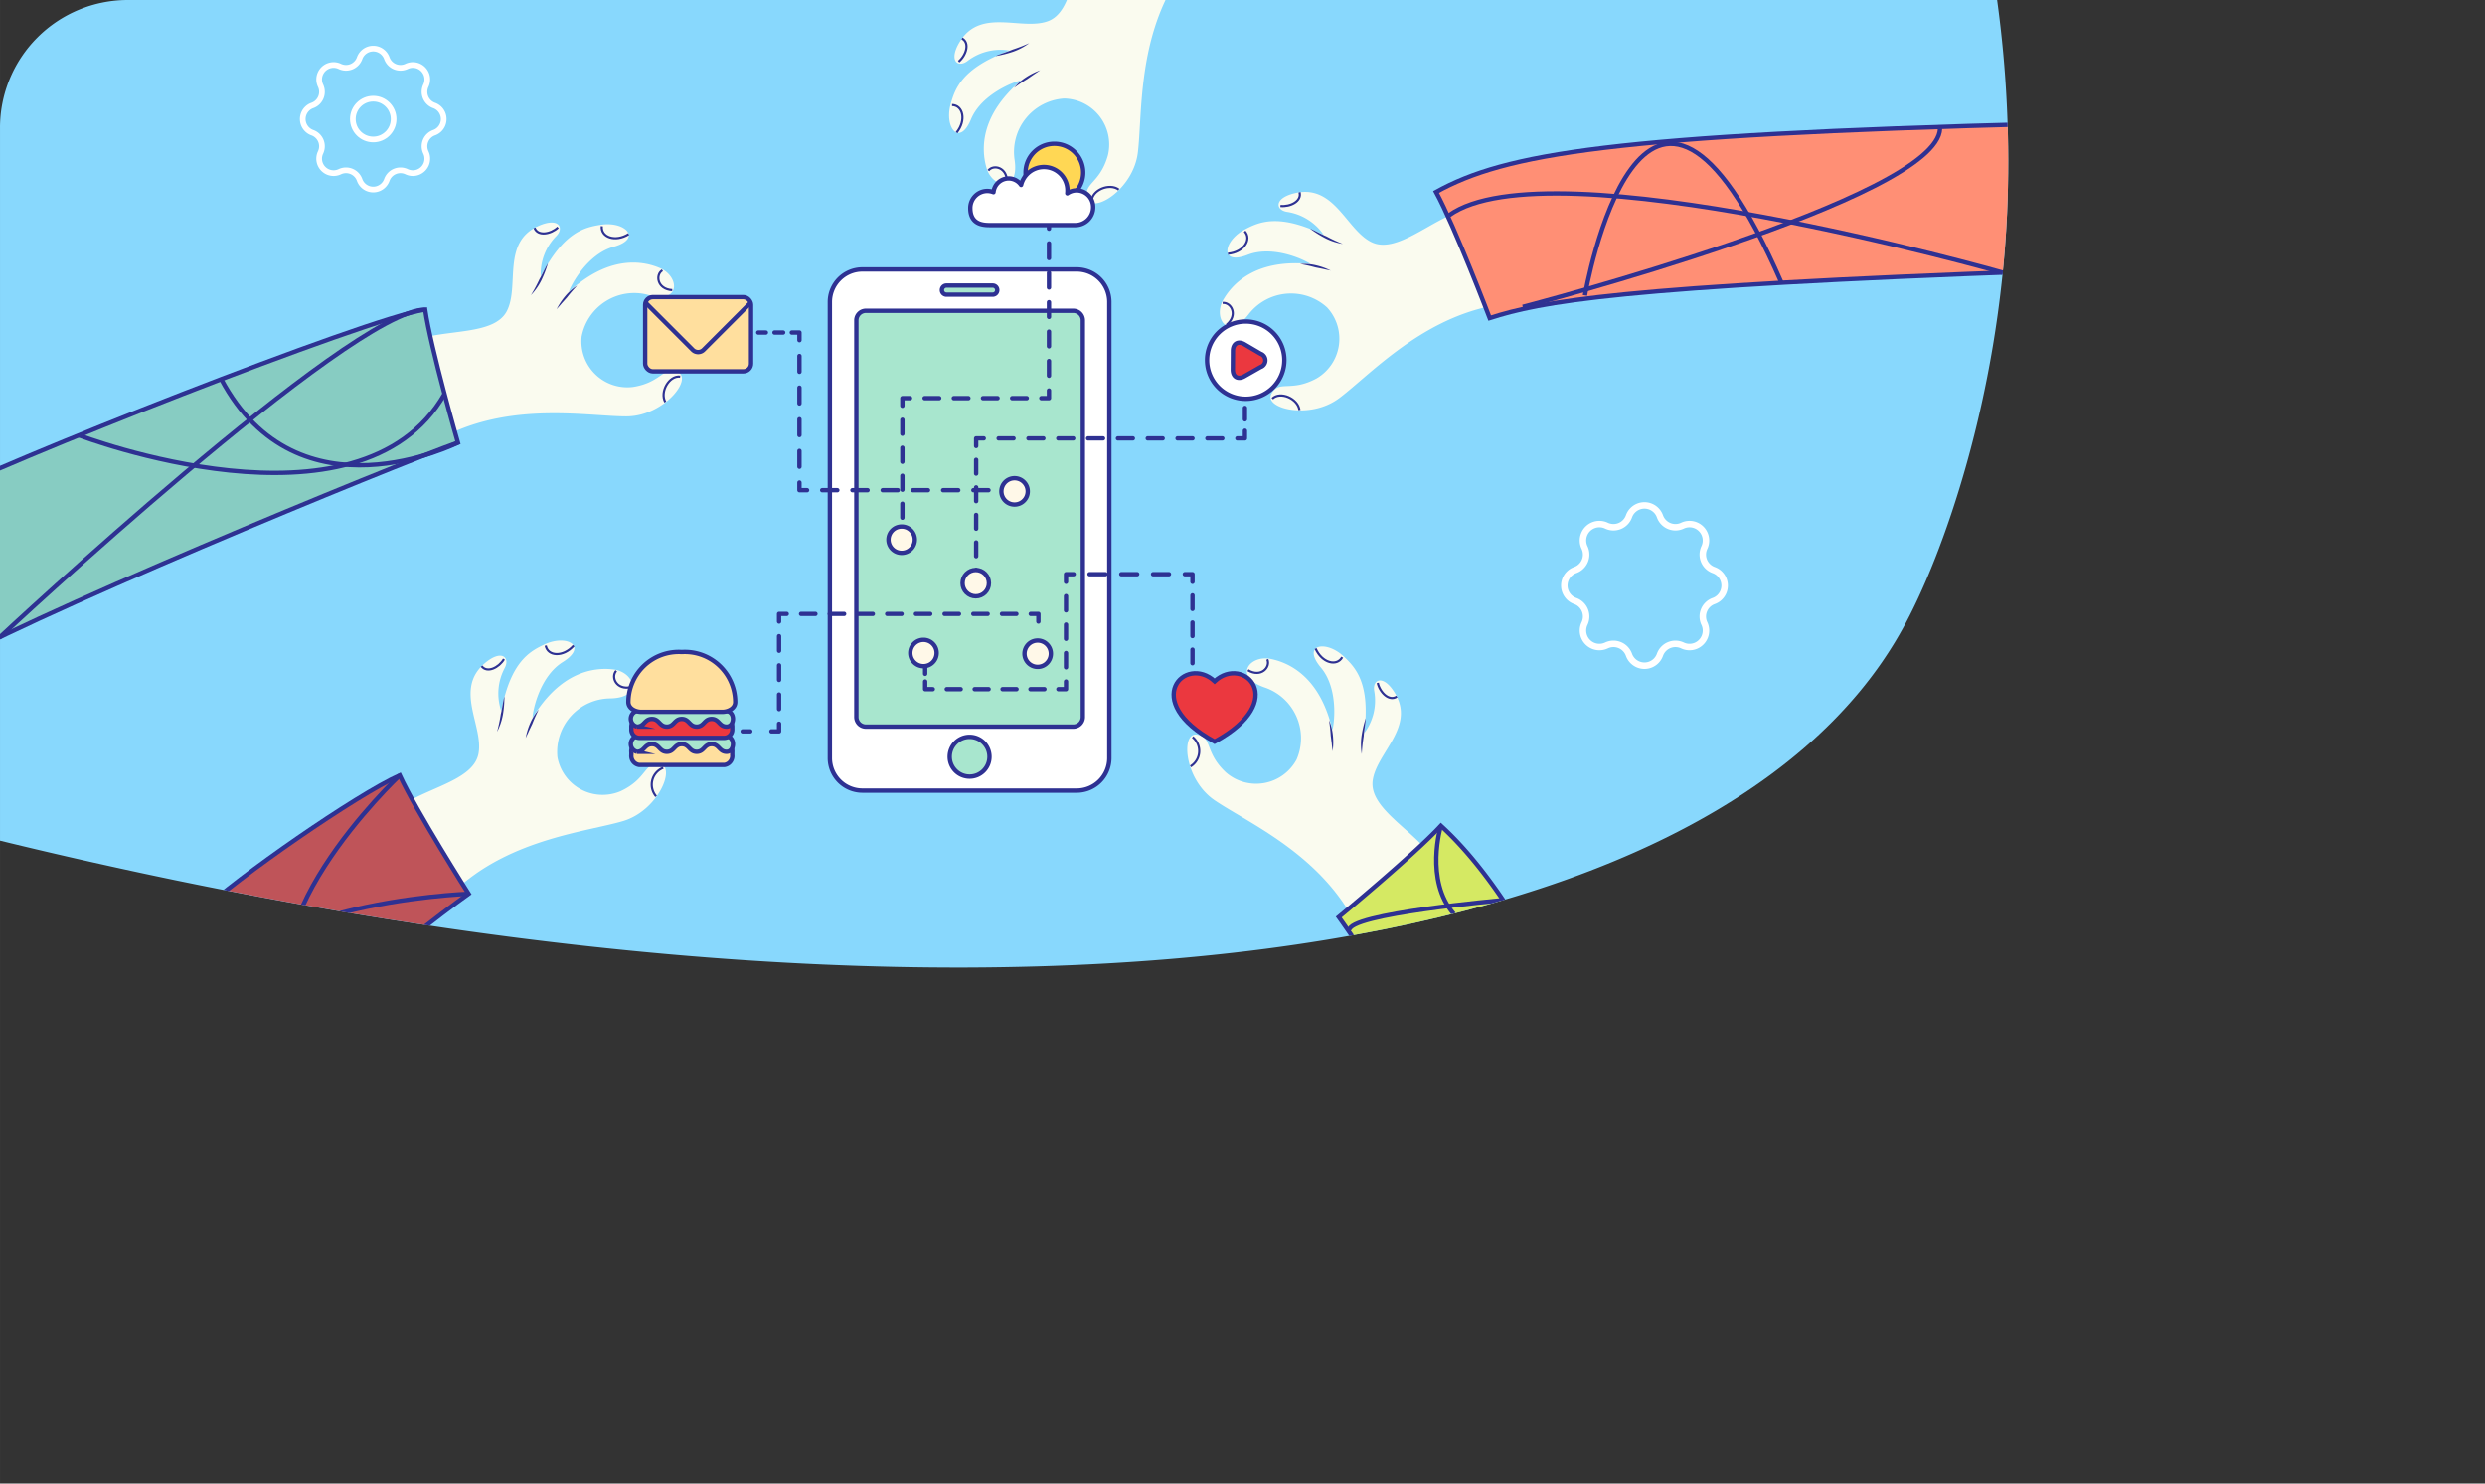 <svg xmlns="http://www.w3.org/2000/svg" xmlns:xlink="http://www.w3.org/1999/xlink" width="67.67mm" height="40.4mm" viewBox="0 0 191.82 114.52">
  <rect x="0" y="0" width="191.82" height="114.52" fill="#333333" stroke="none"/>
  <defs>
    <style>
      .cls-1, .cls-10, .cls-13, .cls-14, .cls-15, .cls-16, .cls-17, .cls-21, .cls-22, .cls-23, .cls-24, .cls-26, .cls-27, .cls-29, .cls-30, .cls-31, .cls-32, .cls-33, .cls-34, .cls-37, .cls-38 {
        fill: none;
      }

      .cls-2 {
        clip-path: url(#clip-path);
      }

      .cls-3 {
        fill: #fedcd0;
      }

      .cls-4 {
        fill: #88d8fd;
      }

      .cls-5 {
        clip-path: url(#clip-path-2);
      }

      .cls-36, .cls-6 {
        fill: #fff;
      }

      .cls-10, .cls-12, .cls-13, .cls-14, .cls-15, .cls-16, .cls-17, .cls-18, .cls-19, .cls-20, .cls-21, .cls-22, .cls-23, .cls-24, .cls-25, .cls-26, .cls-27, .cls-28, .cls-29, .cls-30, .cls-31, .cls-32, .cls-33, .cls-34, .cls-35, .cls-36, .cls-6, .cls-7, .cls-9 {
        stroke: #2e3192;
      }

      .cls-10, .cls-12, .cls-18, .cls-19, .cls-20, .cls-21, .cls-25, .cls-28, .cls-35, .cls-37, .cls-38, .cls-6, .cls-7, .cls-9 {
        stroke-miterlimit: 10;
      }

      .cls-12, .cls-13, .cls-14, .cls-15, .cls-16, .cls-17, .cls-18, .cls-19, .cls-20, .cls-21, .cls-22, .cls-23, .cls-24, .cls-25, .cls-26, .cls-27, .cls-28, .cls-29, .cls-30, .cls-31, .cls-32, .cls-33, .cls-34, .cls-35, .cls-36, .cls-6, .cls-7, .cls-9 {
        stroke-width: 0.337px;
      }

      .cls-7 {
        fill: #a8e6ce;
      }

      .cls-8 {
        fill: #fafbef;
      }

      .cls-9 {
        fill: #d5e963;
      }

      .cls-10 {
        stroke-width: 0.168px;
      }

      .cls-11 {
        fill: #2e3192;
      }

      .cls-12 {
        fill: #fff8e8;
      }

      .cls-13, .cls-14, .cls-15, .cls-16, .cls-17, .cls-22, .cls-23, .cls-24, .cls-26, .cls-27, .cls-29, .cls-30, .cls-31, .cls-32, .cls-33, .cls-34, .cls-36 {
        stroke-linecap: round;
        stroke-linejoin: round;
      }

      .cls-14 {
        stroke-dasharray: 1.077 1.077;
      }

      .cls-15 {
        stroke-dasharray: 1.099 1.099;
      }

      .cls-16 {
        stroke-dasharray: 1.226 1.226;
      }

      .cls-17 {
        stroke-dasharray: 1.047 1.047;
      }

      .cls-18 {
        fill: #eb383f;
      }

      .cls-19 {
        fill: #87ccc2;
      }

      .cls-20 {
        fill: #ffdf9e;
      }

      .cls-22 {
        stroke-dasharray: 0.667 0.667;
      }

      .cls-23 {
        stroke-dasharray: 1.221 1.221;
      }

      .cls-24 {
        stroke-dasharray: 1.167 1.167;
      }

      .cls-25 {
        fill: #bf5459;
      }

      .cls-26 {
        stroke-dasharray: 1.126 1.126;
      }

      .cls-27 {
        stroke-dasharray: 1.108 1.108;
      }

      .cls-28 {
        fill: #ff8f75;
      }

      .cls-29 {
        stroke-dasharray: 1.063 1.063;
      }

      .cls-30 {
        stroke-dasharray: 1.151 1.151;
      }

      .cls-31 {
        stroke-dasharray: 0.881 0.881;
      }

      .cls-32 {
        stroke-dasharray: 1.135 1.135;
      }

      .cls-33 {
        stroke-dasharray: 1.126 1.126;
      }

      .cls-34 {
        stroke-dasharray: 1.08 1.08;
      }

      .cls-35 {
        fill: #ffd754;
      }

      .cls-37, .cls-38 {
        stroke: #fff;
      }

      .cls-37 {
        stroke-width: 0.5px;
      }

      .cls-38 {
        stroke-width: 0.439px;
      }

      .cls-39 {
        clip-path: url(#clip-path-3);
      }

      .cls-40 {
        fill: #e8f2fa;
      }
    </style>
    <clipPath id="clip-path">
      <path class="cls-1" d="M464.662,9.86V71.33a60.496,60.496,0,0,1-10.15,6c-16.32,7.56-34.85,3.88-71.25-3.79C334.972,63.36,332.422,55.96,306.722,55.35A124.037,124.037,0,0,0,272.842,59.14V9.86A9.867,9.867,0,0,1,282.702,0h172.1A9.861,9.861,0,0,1,464.662,9.86Z"/>
    </clipPath>
    <clipPath id="clip-path-2">
      <path class="cls-1" d="M154.93,16.49c-.66,14.2-4.9,26.34-8.08,32.08-14.92,26.95-73.67,34.19-146.85,16.32v-55.02A9.869,9.869,0,0,1,9.86,0H154.16A91.419,91.419,0,0,1,154.93,16.49Z"/>
    </clipPath>
    <clipPath id="clip-path-3">
      <path class="cls-1" d="M164.87,198.398c-17.98,15.33-47.79,8.08-56.09,6.06-27.51-6.69-28.56-20.36-52.04-25.26C30.26,173.668,12.68,187.098,0,188.908V140.218a9.861,9.861,0,0,1,9.86-9.86H174.55C183.39,153.198,181.93,183.848,164.87,198.398Z"/>
    </clipPath>
  </defs>
  <title>cards</title>
  <g id="Layer_1" data-name="Layer 1">
    <g class="cls-2">
      <ellipse class="cls-3" cx="355.541" cy="23.337" rx="170.967" ry="71.425"/>
    </g>
    <g>
      <path class="cls-4" d="M154.93,16.49c-.66,14.2-4.9,26.34-8.08,32.08-14.92,26.95-73.67,34.19-146.85,16.32v-55.02A9.869,9.869,0,0,1,9.86,0H154.16A91.419,91.419,0,0,1,154.93,16.49Z"/>
      <g class="cls-5">
        <g>
          <path class="cls-6" d="M66.573,20.799H83.116a2.515,2.515,0,0,1,2.515,2.515V58.513a2.515,2.515,0,0,1-2.515,2.515H66.573a2.515,2.515,0,0,1-2.515-2.515V23.313A2.515,2.515,0,0,1,66.573,20.799Z"/>
          <path class="cls-7" d="M66.843,23.99H82.846a.74.74,0,0,1,.74.74V55.349a.74.74,0,0,1-.74.74H66.843a.74.74,0,0,1-.74-.74v-30.62A.74.74,0,0,1,66.843,23.99Z"/>
          <path class="cls-7" d="M76.38,58.414a1.535,1.535,0,1,1-1.535-1.535A1.535,1.535,0,0,1,76.38,58.414Z"/>
          <path class="cls-7" d="M76.981,22.394a.351.351,0,0,1-.351.351h-3.571a.351.351,0,0,1-.351-.351h0a.351.351,0,0,1,.351-.351h3.571a.351.351,0,0,1,.351.351Z"/>
        </g>
        <g>
          <g>
            <path class="cls-8" d="M110.596,66.217c-1.506-2.166-4.909-3.806-4.637-5.95s3.306-4.115,1.722-6.753c-.903-1.503-1.772-1.078-1.599-.153a4.189,4.189,0,0,1-.777,3.232c.484-3.851-.662-5.056-1.57-5.914-1.379-1.302-3.281-.945-1.774.847,1.363,1.621,1.042,4.328.886,4.818-.923-3.978-3.207-5.181-4.789-5.487-1.583-.306-2.902,1.36-.437,2.21a4.135,4.135,0,0,1,2.463,5.569,3.547,3.547,0,0,1-5.455.988c-1.677-1.566-1.007-2.72-2.249-2.913-1.242-.193-.985,3.448,1.376,5.063,2.36,1.615,7.612,3.893,10.48,8.783C107.364,68.517,110.596,66.217,110.596,66.217Z"/>
            <path class="cls-9" d="M122.104,81.433c-1.989-5.555-6.165-13.404-10.878-17.692-2.066,2.24-7.886,7.048-7.886,7.048a75.924,75.924,0,0,1,6.347,10.644Z"/>
            <path class="cls-10" d="M103.607,50.726c-.404.743-1.565.454-2.054-.665"/>
            <path class="cls-10" d="M107.822,53.767c-.59.403-1.309-.313-1.475-1.054"/>
            <path class="cls-10" d="M97.824,50.893c.27.588-.474,1.446-1.492.839"/>
            <path class="cls-10" d="M92.06,56.896a1.391,1.391,0,0,1-.161,2.265"/>
            <path class="cls-11" d="M105.422,55.441c-.022.47-.125.924-.156,1.388a12.002,12.002,0,0,0-.149,1.383,4.712,4.712,0,0,1-.017-1.405A8.728,8.728,0,0,1,105.422,55.441Z"/>
            <path class="cls-11" d="M102.589,55.587a3.992,3.992,0,0,1,.299,1.186,5.122,5.122,0,0,1-.02,1.223c-.016-.203-.055-.403-.068-.604l-.079-.601A11.983,11.983,0,0,0,102.589,55.587Z"/>
          </g>
          <path class="cls-12" d="M72.302,50.407a1.017,1.017,0,1,1-1.017-1.017A1.017,1.017,0,0,1,72.302,50.407Z"/>
          <g>
            <line class="cls-13" x1="71.415" y1="51.424" x2="71.415" y2="52.013"/>
            <polyline class="cls-13" points="71.415 52.609 71.415 53.199 72.004 53.199"/>
            <line class="cls-14" x1="73.082" y1="53.199" x2="81.159" y2="53.199"/>
            <polyline class="cls-13" points="81.698 53.199 82.287 53.199 82.287 52.609"/>
            <line class="cls-15" x1="82.287" y1="51.51" x2="82.287" y2="45.463"/>
            <polyline class="cls-13" points="82.287 44.913 82.287 44.323 82.877 44.323"/>
            <line class="cls-16" x1="84.103" y1="44.323" x2="90.848" y2="44.323"/>
            <polyline class="cls-13" points="91.461 44.323 92.051 44.323 92.051 44.913"/>
            <line class="cls-17" x1="92.051" y1="45.959" x2="92.051" y2="51.716"/>
            <line class="cls-13" x1="92.051" y1="52.239" x2="92.051" y2="52.829"/>
          </g>
          <path class="cls-18" d="M93.759,52.588c-2.243-2.078-5.817,1.5-.005,4.657l.005.003.006-.003C99.577,54.088,96.002,50.511,93.759,52.588Z"/>
        </g>
        <g>
          <g>
            <path class="cls-8" d="M31.94,26.299c2.465-.937,6.2-.369,7.187-2.293s-.405-5.263,2.392-6.546c1.594-.731,2.071.111,1.405.777A4.189,4.189,0,0,0,41.74,21.344c1.775-3.452,3.402-3.799,4.635-3.994,1.874-.296,3.242,1.072.986,1.701-2.04.569-3.304,2.983-3.451,3.476,3.008-2.761,5.572-2.465,7.051-1.824,1.479.641,1.627,2.761-.888,2.071A4.135,4.135,0,0,0,44.896,25.979a3.548,3.548,0,0,0,3.945,3.895c2.268-.345,2.367-1.677,3.501-1.134,1.134.542-1.134,3.402-3.994,3.402-2.86,0-8.481-1.085-13.609,1.331C33.308,30.022,31.94,26.299,31.94,26.299Z"/>
            <path class="cls-19" d="M-4.728,51.701c5.109-3.421,35.535-15.952,40.076-17.532,0,0-2.089-7.254-2.53-10.269-4.333.603-33.246,12.029-37.547,14.427Z"/>
            <path class="cls-10" d="M46.455,17.46c-.086.842,1.035,1.258,2.071.611"/>
            <path class="cls-10" d="M41.259,17.59c.259.666,1.257.481,1.812-.037"/>
            <path class="cls-10" d="M51.133,20.863c-.555.333-.425,1.461.758,1.535"/>
            <path class="cls-10" d="M52.502,29.073c-.851-.111-1.59,1.183-1.146,1.96"/>
            <path class="cls-11" d="M42.295,20.327a8.707,8.707,0,0,1-.505,1.31,4.706,4.706,0,0,1-.807,1.15,12.013,12.013,0,0,0,.657-1.226C41.876,21.16,42.048,20.728,42.295,20.327Z"/>
            <path class="cls-11" d="M44.551,22.047a11.983,11.983,0,0,0-.788.919l-.405.451c-.125.159-.269.302-.397.46a5.125,5.125,0,0,1,.674-1.02A3.987,3.987,0,0,1,44.551,22.047Z"/>
          </g>
          <g>
            <rect class="cls-20" x="49.802" y="22.934" width="8.173" height="5.732" rx="0.592"/>
            <path class="cls-21" d="M49.828,23.362l3.642,3.642a.592.592,0,0,0,.837,0l3.642-3.642"/>
          </g>
          <g>
            <line class="cls-13" x1="58.53" y1="25.669" x2="59.119" y2="25.669"/>
            <line class="cls-22" x1="59.786" y1="25.669" x2="60.787" y2="25.669"/>
            <polyline class="cls-13" points="61.12 25.669 61.71 25.669 61.71 26.258"/>
            <line class="cls-23" x1="61.71" y1="27.48" x2="61.71" y2="36.639"/>
            <polyline class="cls-13" points="61.71 37.249 61.71 37.839 62.3 37.839"/>
            <line class="cls-24" x1="63.467" y1="37.839" x2="76.89" y2="37.839"/>
            <line class="cls-13" x1="77.474" y1="37.839" x2="78.064" y2="37.839"/>
          </g>
          <path class="cls-12" d="M79.333,37.93A1.017,1.017,0,1,1,78.317,36.913,1.017,1.017,0,0,1,79.333,37.93Z"/>
        </g>
        <g>
          <g>
            <path class="cls-8" d="M30.685,62.402c2.102-1.593,5.845-2.101,6.25-4.224.405-2.123-1.871-4.936.451-6.954,1.323-1.15,2.018-.477,1.567.349a4.19,4.19,0,0,0-.26,3.314c.731-3.812,2.194-4.604,3.322-5.138,1.714-.812,3.413.116,1.425,1.354-1.797,1.121-2.329,3.793-2.332,4.308,2.108-3.497,4.652-3.935,6.252-3.737,1.6.198,2.339,2.191-.268,2.237a4.135,4.135,0,0,0-4.065,4.534,3.547,3.547,0,0,0,4.882,2.627c2.079-.97,1.799-2.275,3.04-2.075s-.13,3.584-2.874,4.39c-2.744.806-8.443,1.348-12.683,5.111C33.047,65.588,30.685,62.402,30.685,62.402Z"/>
            <path class="cls-25" d="M30.852,59.852c-3.343,1.508-12.452,7.809-15.542,10.706V87.689C19.211,82.291,31.53,72.309,36.172,68.993,36.172,68.993,32.124,62.621,30.852,59.852Z"/>
            <path class="cls-10" d="M42.122,49.831c.154.832,1.348.916,2.159.003"/>
            <path class="cls-10" d="M37.174,51.42c.436.566,1.342.107,1.728-.546"/>
            <path class="cls-10" d="M47.57,51.778c-.438.476.003,1.522,1.16,1.259"/>
            <path class="cls-10" d="M51.195,59.27a1.39,1.39,0,0,0-.548,2.204"/>
            <path class="cls-11" d="M38.938,53.754a8.723,8.723,0,0,1-.116,1.399,4.718,4.718,0,0,1-.451,1.331,12.016,12.016,0,0,0,.286-1.361C38.771,54.672,38.814,54.208,38.938,53.754Z"/>
            <path class="cls-11" d="M41.587,54.768a11.978,11.978,0,0,0-.498,1.104l-.261.547c-.075.188-.173.365-.252.553a5.12,5.12,0,0,1,.359-1.169A3.98,3.98,0,0,1,41.587,54.768Z"/>
          </g>
          <g>
            <path class="cls-20" d="M56.522,58.269a.706.706,0,0,1-.592.78H49.329a.706.706,0,0,1-.592-.78v-.195a.706.706,0,0,1,.592-.78h6.601a.706.706,0,0,1,.592.78Z"/>
            <path class="cls-7" d="M56.084,58.036c-.576,0-.576-.592-1.152-.592-.576,0-.576.592-1.152.592-.576,0-.576-.592-1.153-.592s-.576.592-1.152.592c-.577,0-.577-.592-1.153-.592s-.577.592-1.153.592a.621.621,0,0,1,.222-1.22c1.035,0,5.899.018,6.638.018S56.731,58.036,56.084,58.036Z"/>
            <path class="cls-18" d="M56.522,56.289a.633.633,0,0,1-.592.668H49.329a.633.633,0,0,1-.592-.668v-.167a.633.633,0,0,1,.592-.668h6.601a.633.633,0,0,1,.592.668Z"/>
            <path class="cls-7" d="M56.084,56.088c-.576,0-.576-.592-1.152-.592-.576,0-.576.592-1.152.592-.576,0-.576-.592-1.153-.592s-.576.592-1.152.592c-.577,0-.577-.592-1.153-.592s-.577.592-1.153.592a.621.621,0,0,1,.222-1.22c1.035,0,5.899.018,6.638.018S56.731,56.088,56.084,56.088Z"/>
            <path class="cls-20" d="M52.666,50.326l-.037.001-.037-.001a3.891,3.891,0,0,0-4.087,3.865c0,.499.555.758.999.758h6.25c.444,0,.998-.259.998-.758A3.891,3.891,0,0,0,52.666,50.326Z"/>
          </g>
          <g>
            <line class="cls-13" x1="57.326" y1="56.454" x2="57.916" y2="56.454"/>
            <polyline class="cls-13" points="59.547 56.454 60.137 56.454 60.137 55.864"/>
            <line class="cls-26" x1="60.137" y1="54.738" x2="60.137" y2="48.543"/>
            <polyline class="cls-13" points="60.137 47.98 60.137 47.39 60.726 47.39"/>
            <line class="cls-27" x1="61.835" y1="47.39" x2="79.012" y2="47.39"/>
            <polyline class="cls-13" points="79.566 47.39 80.156 47.39 80.156 47.98"/>
            <line class="cls-13" x1="80.156" y1="49.557" x2="80.156" y2="50.147"/>
          </g>
          <path class="cls-12" d="M81.117,50.461a1.017,1.017,0,1,1-1.017-1.017A1.017,1.017,0,0,1,81.117,50.461Z"/>
          <path class="cls-21" d="M30.852,59.852S17.759,72.159,23.734,79.076"/>
          <path class="cls-21" d="M36.172,68.993S17.111,69.651,15.31,78.651"/>
        </g>
        <g>
          <g>
            <path class="cls-8" d="M112.993,16.212c-2.534.73-5.181,3.426-7.124,2.48-1.943-.946-2.835-4.453-5.841-3.8-1.714.372-1.59,1.332-.658,1.465a4.188,4.188,0,0,1,2.811,1.774c-3.491-1.695-5.001-.997-6.105-.413-1.676.888-1.949,2.803.232,1.952,1.973-.77,4.433.403,4.847.709-4.063-.404-5.936,1.372-6.735,2.773-.798,1.4.356,3.185,1.953,1.124a4.135,4.135,0,0,1,6.065-.544,3.548,3.548,0,0,1-.817,5.483c-2.021,1.085-2.899.079-3.481,1.194-.582,1.114,2.949,2.04,5.237.324,2.288-1.716,6.133-5.958,11.684-7.103C114.133,20.011,112.993,16.212,112.993,16.212Z"/>
            <path class="cls-28" d="M157.84,9.556c-33.401.874-41.658,2.313-46.989,5.264,1.457,2.677,4.141,9.732,4.141,9.732,3.943-1.259,9.837-2.445,42.849-3.629Z"/>
            <path class="cls-10" d="M96.077,17.854c.574.621-.073,1.628-1.289,1.732"/>
            <path class="cls-10" d="M100.312,14.839c.193.688-.717,1.139-1.472,1.058"/>
            <path class="cls-10" d="M94.378,23.383c.644-.066,1.217.913.315,1.683"/>
            <path class="cls-10" d="M98.212,30.771c.614-.599,1.982-.008,2.093.88"/>
            <path class="cls-11" d="M101.126,17.65c.438.173.835.415,1.264.594a11.99,11.99,0,0,0,1.262.585,4.704,4.704,0,0,1-1.336-.435A8.696,8.696,0,0,1,101.126,17.65Z"/>
            <path class="cls-11" d="M100.354,20.379a3.985,3.985,0,0,1,1.219.098,5.127,5.127,0,0,1,1.151.412c-.197-.05-.399-.077-.594-.129l-.594-.118A11.862,11.862,0,0,0,100.354,20.379Z"/>
          </g>
          <g>
            <line class="cls-13" x1="75.351" y1="44.589" x2="75.351" y2="43.999"/>
            <line class="cls-29" x1="75.351" y1="42.936" x2="75.351" y2="34.961"/>
            <path class="cls-13" d="M75.351,34.43v-.59h.586"/>
            <path class="cls-30" d="M77.087,33.84H94.936"/>
            <path class="cls-13" d="M95.513,33.84h.585v-.59"/>
            <line class="cls-31" x1="96.098" y1="32.369" x2="96.098" y2="31.048"/>
            <line class="cls-13" x1="96.098" y1="30.608" x2="96.098" y2="30.018"/>
          </g>
          <circle class="cls-12" cx="75.32" cy="45.014" r="1.017"/>
          <g>
            <path class="cls-6" d="M99.142,27.8a2.983,2.983,0,1,1-2.983-2.983A2.983,2.983,0,0,1,99.142,27.8Z"/>
            <path class="cls-18" d="M96.046,29.047c-.489.279-.887.046-.883-.517l.009-1.448c.004-.563.404-.791.89-.506l1.249.732a.541.541,0,0,1-.007,1.024Z"/>
          </g>
        </g>
        <g>
          <g>
            <path class="cls-8" d="M84.045-5.214C82.813-2.883,82.918.894,80.888,1.636c-2.03.743-5.174-1.048-6.79,1.57-.921,1.492-.144,2.069.598,1.49a4.19,4.19,0,0,1,3.228-.793c-3.644,1.338-4.188,2.91-4.533,4.11-.524,1.823.666,3.349,1.567,1.187.815-1.955,3.366-2.913,3.874-2.999-3.11,2.646-3.131,5.227-2.676,6.774.454,1.547,2.541,1.954,2.164-.627A4.135,4.135,0,0,1,82.137,7.604a3.548,3.548,0,0,1,3.382,4.393c-.621,2.209-1.954,2.143-1.555,3.335.399,1.192,3.516-.708,3.867-3.546.351-2.838-.035-8.55,2.992-13.342C87.572-3.4,84.045-5.214,84.045-5.214Z"/>
            <path class="cls-10" d="M73.491,8.106c.846.018,1.122,1.182.352,2.13"/>
            <path class="cls-10" d="M74.258,2.965c.629.338.323,1.307-.259,1.794"/>
            <path class="cls-10" d="M76.294,13.166c.399-.51,1.502-.243,1.43.941"/>
            <path class="cls-10" d="M84.274,15.532c-.006-.858,1.37-1.433,2.086-.897"/>
            <path class="cls-11" d="M76.847,4.329c.428-.196.878-.313,1.305-.499a12.011,12.011,0,0,0,1.297-.502,4.721,4.721,0,0,1-1.24.66A8.701,8.701,0,0,1,76.847,4.329Z"/>
            <path class="cls-11" d="M78.277,6.779a3.995,3.995,0,0,1,.917-.81,5.137,5.137,0,0,1,1.095-.543l-.505.338-.498.346A11.936,11.936,0,0,0,78.277,6.779Z"/>
          </g>
          <g>
            <line class="cls-13" x1="80.972" y1="17.063" x2="80.972" y2="17.653"/>
            <line class="cls-32" x1="80.972" y1="18.788" x2="80.972" y2="29.576"/>
            <polyline class="cls-13" points="80.972 30.143 80.972 30.733 80.383 30.733"/>
            <line class="cls-33" x1="79.256" y1="30.733" x2="70.809" y2="30.733"/>
            <polyline class="cls-13" points="70.246 30.733 69.656 30.733 69.656 31.323"/>
            <line class="cls-34" x1="69.656" y1="32.403" x2="69.656" y2="40.501"/>
            <line class="cls-13" x1="69.656" y1="41.041" x2="69.656" y2="41.631"/>
          </g>
          <path class="cls-12" d="M70.617,41.661a1.017,1.017,0,1,1-1.017-1.017A1.017,1.017,0,0,1,70.617,41.661Z"/>
          <g>
            <path class="cls-35" d="M83.614,13.322a2.225,2.225,0,1,1-2.225-2.225A2.225,2.225,0,0,1,83.614,13.322Z"/>
            <path class="cls-36" d="M84.384,15.986a1.282,1.282,0,0,0-1.274-1.29,1.256,1.256,0,0,0-.724.229,1.857,1.857,0,0,0,.011-.197,1.815,1.815,0,0,0-3.578-.452,1.171,1.171,0,0,0-.959-.502,1.184,1.184,0,0,0-1.171,1.061,1.287,1.287,0,0,0-.48-.093A1.316,1.316,0,0,0,74.901,16.066c0,1.241.957,1.309,1.495,1.309H83.02A1.375,1.375,0,0,0,84.384,15.986Z"/>
          </g>
        </g>
        <rect class="cls-1" x="26.169" y="-9.558" width="84.244" height="84.244"/>
        <path class="cls-21" d="M111.225,63.741s-1.275,4.204.999,6.81"/>
        <path class="cls-21" d="M116.029,69.483s-12.141,1.068-11.857,2.347"/>
        <path class="cls-21" d="M122.345,22.804s4.421-25.642,15.158-1.011"/>
        <path class="cls-21" d="M154.593,21.044s-35.026-9.987-42.732-4.429"/>
        <path class="cls-21" d="M117.545,23.688S149.629,15.351,149.756,9.919"/>
      </g>
      <path class="cls-21" d="M0,49.179S27.07,23.908,32.818,23.9"/>
      <path class="cls-21" d="M35.348,34.17s-12.335,6.251-18.272-4.902"/>
      <path class="cls-21" d="M6.09,33.6S27.741,41.91,34.314,30.414"/>
      <path class="cls-37" d="M128.133,39.854h0a1.269,1.269,0,0,0,1.74.721h0a1.269,1.269,0,0,1,1.69,1.69h0a1.269,1.269,0,0,0,.721,1.74h0a1.269,1.269,0,0,1,0,2.39h0a1.269,1.269,0,0,0-.721,1.74h0a1.269,1.269,0,0,1-1.69,1.69h0a1.269,1.269,0,0,0-1.74.721h0a1.269,1.269,0,0,1-2.39,0h0a1.269,1.269,0,0,0-1.74-.721h0a1.269,1.269,0,0,1-1.69-1.69h0a1.269,1.269,0,0,0-.721-1.74h0a1.269,1.269,0,0,1,0-2.39h0a1.269,1.269,0,0,0,.721-1.74h0a1.269,1.269,0,0,1,1.69-1.69h0a1.269,1.269,0,0,0,1.74-.721h0A1.269,1.269,0,0,1,128.133,39.854Z"/>
      <path class="cls-38" d="M29.86,4.493h0a1.115,1.115,0,0,0,1.529.633h0A1.115,1.115,0,0,1,32.875,6.612h0a1.115,1.115,0,0,0,.633,1.529h0a1.115,1.115,0,0,1,0,2.101h0a1.115,1.115,0,0,0-.633,1.529h0a1.115,1.115,0,0,1-1.486,1.486h0a1.115,1.115,0,0,0-1.529.633h0a1.115,1.115,0,0,1-2.101,0h0a1.115,1.115,0,0,0-1.529-.633h0a1.115,1.115,0,0,1-1.486-1.486h0a1.115,1.115,0,0,0-.633-1.529h0a1.115,1.115,0,0,1,0-2.101h0a1.115,1.115,0,0,0,.633-1.529h0a1.115,1.115,0,0,1,1.486-1.486h0a1.115,1.115,0,0,0,1.529-.633h0A1.115,1.115,0,0,1,29.86,4.493Z"/>
      <circle class="cls-38" cx="28.81" cy="9.192" r="1.574"/>
    </g>
    <g class="cls-39">
      <path class="cls-40" d="M-31.024,207.548l97.525-.333,25.996-.005,8.612-.002,26.045-.005,118.992-.021s27.217-22.957-1.855-44.761c-30.143-22.607-44.799-4.196-54.065-36.017C166.903,46.304-63.682,92.924-3.201,161.085,18.576,185.628-46.068,172.583-31.024,207.548Z"/>
    </g>
  </g>
</svg>
